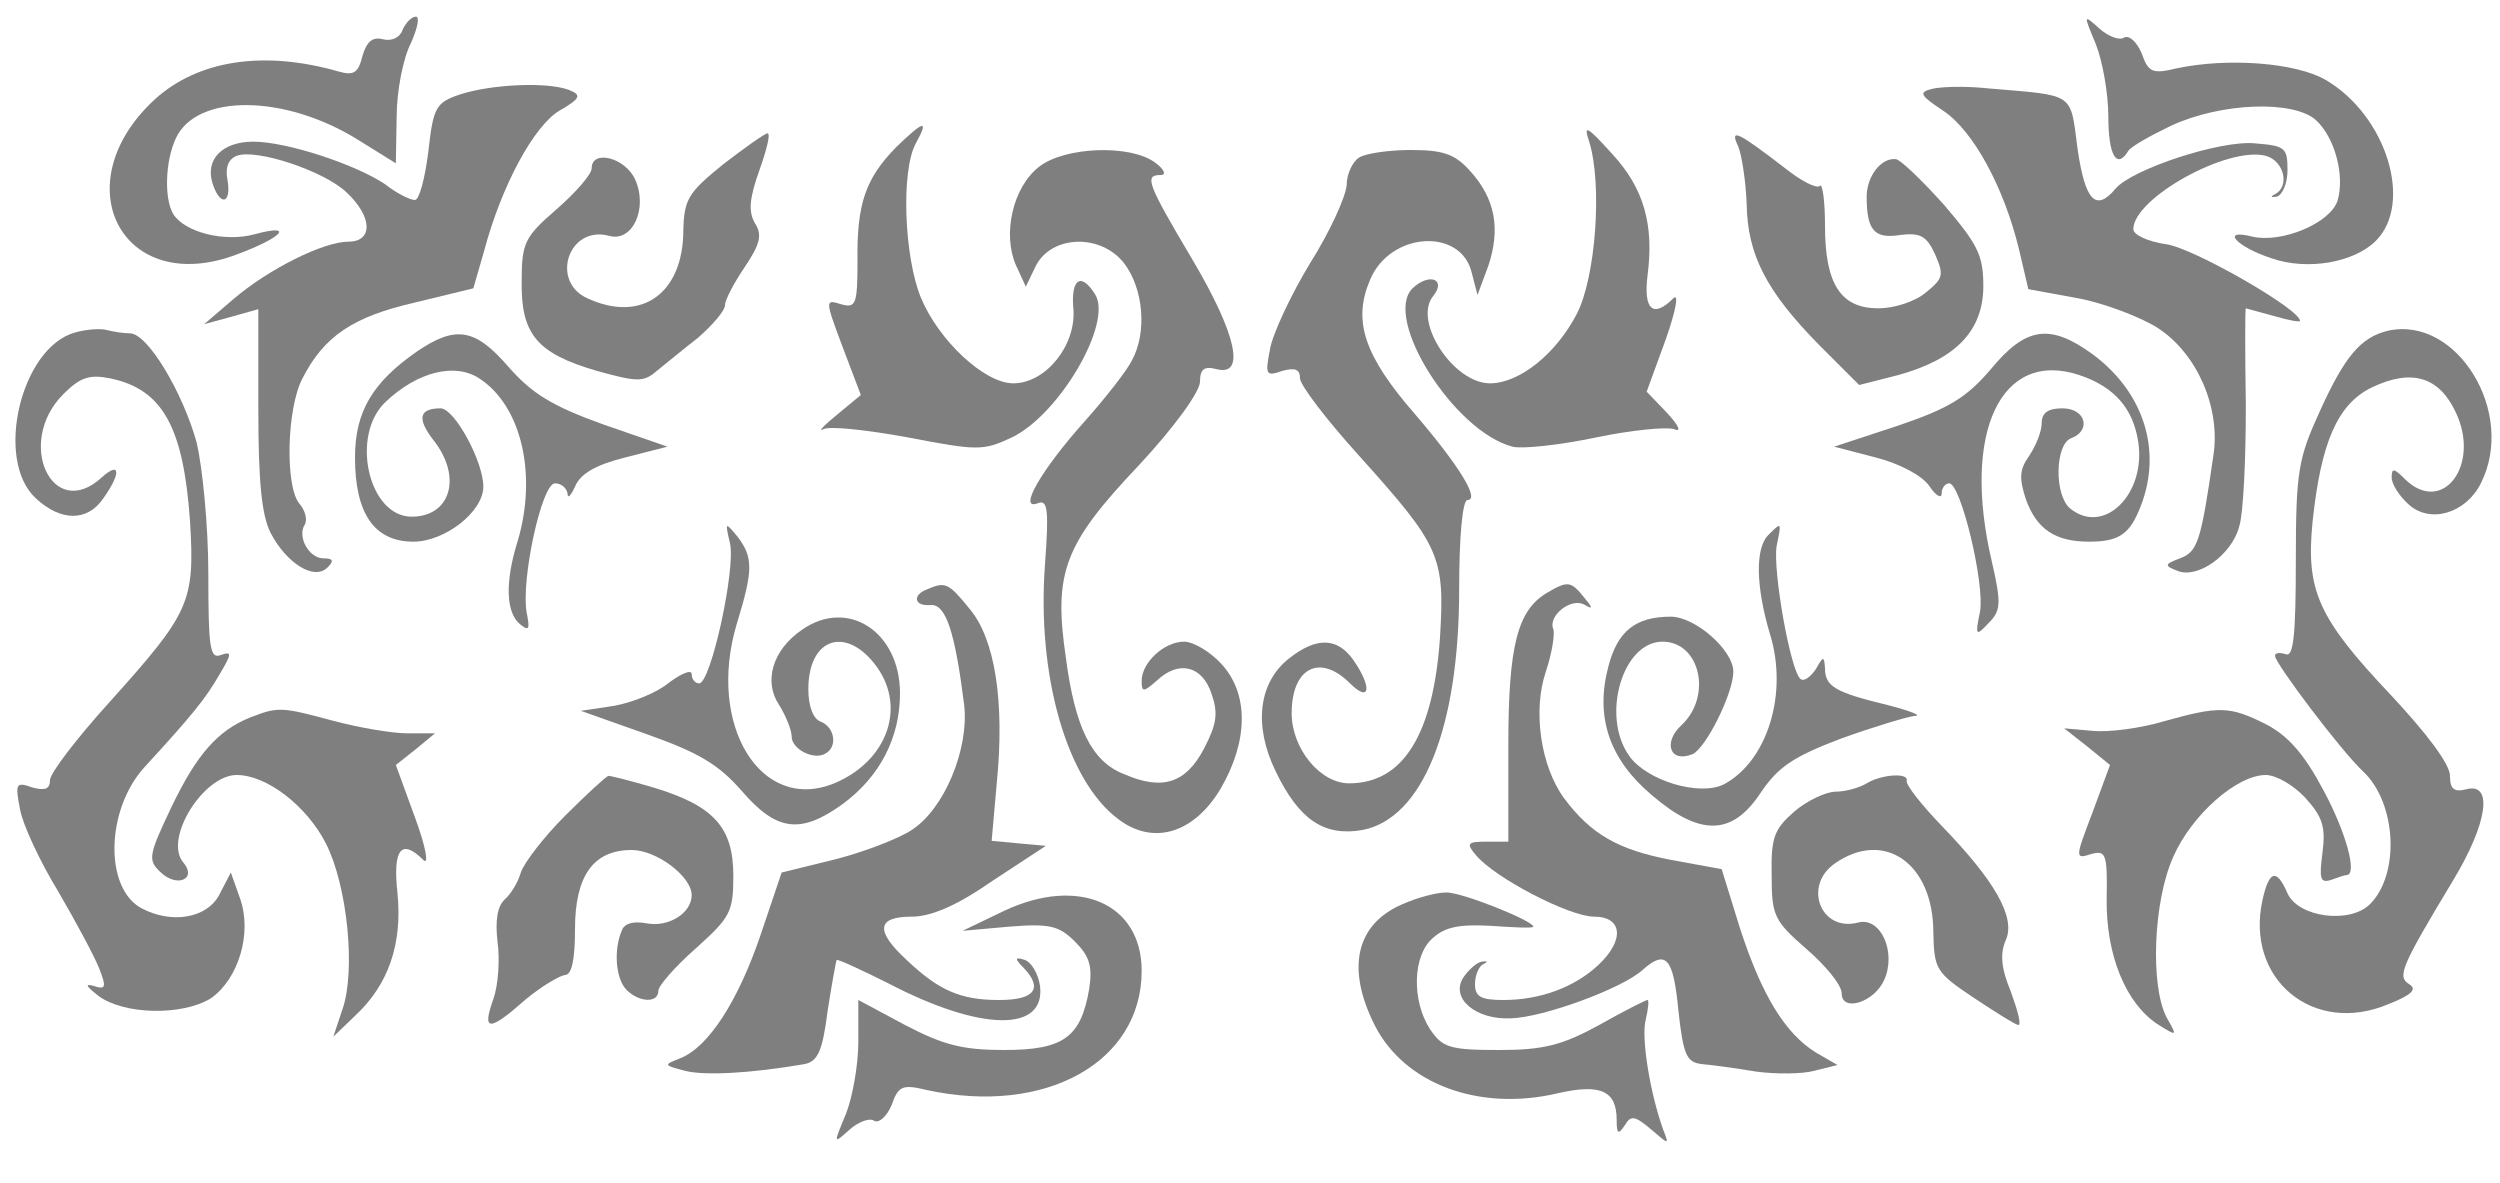 <?xml version="1.0" encoding="utf-8"?>
<!-- Generator: Adobe Illustrator 17.1.0, SVG Export Plug-In . SVG Version: 6.00 Build 0)  -->
<!DOCTYPE svg PUBLIC "-//W3C//DTD SVG 1.1//EN" "http://www.w3.org/Graphics/SVG/1.1/DTD/svg11.dtd">
<svg version="1.1" id="Layer_1" xmlns="http://www.w3.org/2000/svg" xmlns:xlink="http://www.w3.org/1999/xlink" x="0px" y="0px"
	 viewBox="0 0 300 142" enable-background="new 0 0 300 142" xml:space="preserve">
<g transform="translate(0,142) scale(0.1,-0.1)" opacity="0.5">
	<path d="M483,1384c-3-9-13-14-24-11c-12,3-19-3-24-20c-5-20-10-24-28-19c-90,26-169,14-221-33c-111-102-39-239,99-186
		c54,20,69,37,21,24c-36-10-84,2-98,24c-11,18-10,63,3,91c25,54,131,53,219-2l45-28l1,56c0,31,8,71,17,88c8,18,11,32,6,32
		S487,1393,483,1384z"/>
	<path d="M2515,1367c8-20,15-59,15-87c0-46,10-64,24-41c3,5,26,18,51,30c60,28,147,31,174,7c23-21,35-67,26-97c-9-27-67-51-102-43
		c-39,10-20-12,23-26c43-15,99-5,125,21c45,45,13,150-60,193c-36,21-118,27-179,14c-29-7-34-5-42,18c-6,14-15,22-21,19
		c-5-4-19,1-30,11C2500,1403,2500,1403,2515,1367z"/>
	<path d="M553,1307c-30-10-33-15-39-69c-4-32-11-58-16-58c-6,0-22,8-36,19c-36,24-118,51-158,51c-37,0-58-21-49-50c9-28,23-25,18,4
		c-3,15,1,25,11,29c23,9,105-18,132-44c31-29,32-59,2-59s-96-33-138-69l-35-30l33,9l32,9V929c0-87,4-128,15-149c19-36,52-57,68-41
		c8,8,7,11-5,11c-17,0-32,26-22,41c3,6,0,17-7,25c-17,21-15,114,4,150c26,51,61,74,135,91l70,17l13,45c21,79,60,150,90,168
		c26,15,27,19,12,25C657,1322,591,1319,553,1307z"/>
	<path d="M2317,1313c-15-4-12-8,15-26c36-24,73-92,91-167l11-47l60-11c32-6,76-23,96-36c47-31,75-96,66-153c-15-104-19-115-40-123
		c-19-7-19-9-3-15c24-10,65,19,74,53c5,15,8,80,8,145c-1,64-1,117,0,117c0,0,15-4,33-9c17-5,32-8,32-6c0,14-129,88-161,92
		c-21,3-39,11-39,18c0,37,113,100,159,88c22-6,29-37,11-46c-6-3-5-4,2-3c7,2,13,16,13,32c0,27-3,29-39,32c-42,4-147-31-167-54
		c-24-29-37-15-46,48c-9,68-2,63-108,72C2358,1317,2327,1316,2317,1313z"/>
	<path d="M1075,1243c-36-37-47-67-46-136c0-53-2-57-20-52c-19,6-19,5,2-51l22-58l-29-24c-16-13-23-21-16-17c8,4,53-1,102-10
		c83-16,90-16,124,0c57,27,122,138,100,172c-17,27-29,18-26-17c4-44-33-90-72-90c-35,0-90,52-111,103c-20,49-24,152-6,185
		C1115,1277,1109,1276,1075,1243z"/>
	<path d="M1907,1250c16-51,8-163-15-207c-25-48-69-83-104-83c-44,0-93,75-68,105c16,20-5,28-25,9c-36-36,50-172,120-190
		c12-3,57,2,100,11s85,13,94,10c9-4,6,4-9,20l-24,25l23,63c12,34,16,56,9,49c-24-24-36-14-31,27c8,61-4,105-43,147
		C1904,1269,1900,1271,1907,1250z"/>
	<path d="M868,1223c-42-34-47-42-48-79c0-76-50-112-115-82c-45,20-23,88,26,75c28-8,47,33,31,68c-12,26-52,36-52,13c0-7-19-29-42-49
		c-38-33-42-40-42-86c-1-64,18-87,90-108c47-13,56-14,71-1c10,8,33,27,51,41c17,15,32,32,32,39c0,6,11,27,24,46c18,27,21,38,12,52
		c-8,14-7,29,5,63c9,25,14,45,10,45C918,1260,894,1243,868,1223z"/>
	<path d="M2086,1244c4-10,9-41,10-69c1-61,24-105,87-169l48-48l47,12c69,19,102,53,102,107c0,37-7,50-47,97c-27,30-53,55-58,55
		c-18,2-35-21-35-45c0-40,9-51,40-46c24,3,32-1,42-23c11-25,10-29-11-46c-13-11-38-19-57-19c-45,0-64,29-64,99c0,30-3,51-6,48
		c-4-4-23,6-43,22C2085,1262,2075,1267,2086,1244z"/>
	<path d="M1247,1220c-32-25-44-81-28-118l12-26l12,25c19,37,78,39,106,3c23-30,28-83,9-117c-6-12-31-44-55-71c-53-59-82-109-58-100
		c12,5,14-6,9-73c-10-133,26-260,88-306c42-32,91-17,123,37c33,57,34,114,0,150c-13,14-33,26-44,26c-24,0-51-25-51-47
		c0-14,2-14,19,1c26,24,54,17,65-17c8-23,6-36-9-65c-22-42-50-51-96-31c-39,15-59,56-70,140c-15,102-2,136,87,230
		c43,46,74,89,74,101c0,15,5,19,20,15c35-9,24,42-30,133s-57,100-37,100c7,0,4,7-7,15C1356,1247,1278,1244,1247,1220z"/>
	<path d="M1631,1231c-8-5-15-20-15-33c-1-14-20-56-44-94c-23-38-45-85-48-103c-6-31-5-33,15-26c15,4,21,2,21-9c0-8,32-50,71-93
		c97-108,103-120,97-218c-8-116-44-175-109-175c-35,0-69,42-69,84c0,55,34,72,70,36c24-24,27-5,4,28c-19,27-44,28-77,2
		c-37-29-43-81-16-136c28-58,58-78,104-70c72,14,116,122,116,289c0,63,4,107,10,107c15,0-9,40-63,103c-61,70-75,112-54,161
		c24,58,109,63,122,9l7-27l13,35c15,45,8,81-22,114c-18,20-32,25-71,25C1667,1240,1639,1236,1631,1231z"/>
	<path d="M90,1021c-65-18-97-153-47-199c30-28,62-28,81,0c22,31,20,45-2,25c-59-54-104,42-46,100c20,20,31,24,56,19
		c63-13,88-58,96-171c6-98,0-110-97-218c-39-43-71-85-71-93c0-11-6-13-21-9c-20,7-21,5-15-26c3-18,24-63,46-99c21-36,43-77,49-92
		c9-23,8-26-7-21c-11,3-8-1,6-12c31-23,101-24,135-3c33,23,50,78,35,120l-11,31l-14-27c-15-28-57-35-93-16c-45,24-43,118,3,169
		c57,62,74,83,90,111c15,25,16,29,2,24c-13-5-15,8-15,97c0,58-7,128-14,158c-17,61-59,131-80,131c-8,0-20,2-28,4
		C121,1026,104,1025,90,1021z"/>
	<path d="M2865,1023c-32-8-51-30-81-96c-26-57-29-72-29-180c0-90-3-116-12-112c-7,2-13,2-13-2c0-9,80-115,106-139
		c40-38,44-123,8-159c-24-24-86-16-99,13c-13,30-22,28-30-8c-21-95,61-163,151-125c28,11,35,18,25,24c-15,9-9,22,53,125
		c41,68,48,117,16,109c-15-4-20,0-20,16c0,14-28,51-71,97c-87,92-102,125-94,207c10,96,30,142,71,162c48,23,81,13,101-30
		c30-63-16-124-61-80c-13,13-16,14-16,2c0-8,9-22,20-32c26-24,69-11,87,25C3020,925,2948,1042,2865,1023z"/>
	<path d="M500,998c-53-37-74-72-74-127c0-67,23-101,70-101c38,0,84,36,84,66s-34,93-51,94c-26,0-29-12-9-38c35-44,21-92-26-92
		c-52,0-74,98-31,138c38,36,83,47,112,28c51-33,70-116,46-196c-15-48-14-85,3-99c11-9,12-6,8,14c-7,39,18,155,34,155c8,0,14-6,15-12
		c0-7,4-3,9,8c6,15,24,26,60,35l51,13l-78,27c-61,22-85,37-113,69C570,1026,547,1030,500,998z"/>
	<path d="M2389,977c-29-34-50-47-112-68l-76-25l50-13c28-7,56-22,64-34s15-16,15-9c0,6,4,12,9,12c14,0,43-121,37-154
		c-6-29-5-30,10-14c15,15,16,23,4,75c-36,154,11,254,105,223c42-14,65-40,71-81c9-63-42-112-82-79c-19,16-18,76,1,84
		c25,9,18,36-10,36c-17,0-25-5-25-18c0-10-7-27-15-39c-12-17-12-27-4-52c13-36,35-51,76-51c36,0,49,9,62,43c26,67,3,137-58,182
		C2460,1032,2431,1028,2389,977z"/>
	<path d="M876,768c7-31-23-168-37-168c-5,0-9,5-9,11s-12,1-27-10c-14-12-44-24-66-28l-40-6l79-28c62-22,86-36,114-68
		c42-49,71-52,121-16c45,33,69,80,69,133c0,74-63,115-118,76c-35-24-46-62-27-90c8-13,15-30,15-38c0-15,27-29,41-20c14,8,11,31-6,38
		c-9,3-15,18-15,39c0,60,43,76,79,31c40-50,17-117-48-144c-88-36-153,70-117,191c20,65,20,80,1,105C870,794,870,794,876,768z"/>
	<path d="M2122,778c-16-16-15-62,2-119c22-71-3-152-55-180c-29-15-93,4-114,34c-34,48-8,137,40,137c45,0,60-65,23-100
		c-23-21-14-46,13-35c16,7,49,73,49,99s-46,66-75,66c-42,0-64-17-75-60c-16-60,1-111,52-154c58-50,97-49,131,3c21,31,39,43,97,65
		c39,14,79,26,88,27c9,0-6,6-33,13c-62,15-75,22-75,44c-1,15-2,15-11-1c-6-9-14-15-18-12c-12,7-34,131-29,160
		C2138,794,2138,794,2122,778z"/>
	<path d="M1113,713c-19-7-16-21,4-19c18,1,29-32,40-120c6-53-24-125-63-150c-15-10-56-26-91-35l-65-16l-25-74c-27-80-63-136-97-149
		c-20-8-20-8,6-15c24-6,79-3,143,8c16,3,22,15,28,63c5,32,10,60,11,62c2,1,30-12,62-28c111-58,189-59,182-3c-2,14-10,28-18,31
		c-12,4-13,2-2-9c24-25,14-39-29-39c-46,0-72,11-111,48c-38,35-36,52,6,52c23,0,54,13,97,43l64,42l-33,3l-32,3l6,68
		c10,99-2,175-33,211C1138,721,1134,722,1113,713z"/>
	<path d="M1857,709c-36-21-47-63-47-184V410h-26c-23,0-25-2-13-16c22-27,112-74,142-74c34,0,37-28,5-58c-29-27-70-42-114-42
		c-27,0-34,4-34,19c0,11,5,22,10,24c6,3,5,4-2,3c-6-1-16-10-22-19c-16-25,15-51,57-49c39,1,134,36,158,58c28,25,37,15,43-48
		c6-55,10-63,29-65c12-1,41-5,65-9c23-3,54-3,69,1l28,7l-26,15c-37,23-65,69-91,149l-22,71l-60,11c-64,12-97,31-129,74
		c-28,38-38,105-22,152c7,21,11,44,9,51c-7,16,22,39,38,29c10-6,9-3-1,9C1885,723,1881,723,1857,709z"/>
	<path d="M300,559c-39-16-64-44-95-109c-26-55-28-62-13-76c20-20,45-9,28,11c-24,28,24,105,64,105c36,0,84-37,107-82
		c26-51,36-153,20-199l-11-33l26,25c40,37,57,86,51,147c-6,54,5,66,31,40c7-7,3,16-10,51l-23,63l24,19l23,19h-33c-19,0-59,7-89,15
		C337,572,334,572,300,559z"/>
	<path d="M2595,554c-27-8-65-13-84-11l-34,3l28-22l27-22l-21-57c-21-55-21-56-2-50c18,5,20,1,19-53c-1-68,23-126,61-151
		c24-15,24-15,11,8c-20,38-16,140,8,193c22,50,76,98,111,98c12,0,33-12,47-27c21-23,25-35,21-66s-3-37,10-33c8,3,17,6,19,6
		c13,0,0,50-28,102c-23,43-42,65-69,79C2675,573,2663,573,2595,554z"/>
	<path d="M678,441c-25-25-49-56-53-68c-3-11-12-26-19-32c-9-8-12-25-9-51c3-21,1-52-5-69c-14-39-5-39,38-1c19,16,41,29,48,30
		c8,0,12,18,12,55c0,64,22,95,68,95c30,0,72-32,72-54s-28-39-54-34c-16,3-27,0-30-9c-10-24-7-58,6-71c15-15,38-16,38-1
		c0,6,20,29,45,51c41,37,45,43,45,87c0,58-23,84-96,106c-27,8-51,14-54,14C727,488,704,467,678,441z"/>
	<path d="M2240,480c-8-5-25-10-37-10s-35-11-50-24c-24-21-28-31-27-77c0-48,3-54,42-88c23-20,42-43,42-53c0-23,39-11,51,16
		c15,33-4,76-31,69c-45-12-67,44-28,71c59,41,118,0,118-83c1-44,3-48,48-78c27-18,51-33,54-33c4,0-1,18-9,40c-12,29-13,46-6,62
		c12,27-13,71-77,137c-24,25-43,49-42,54C2291,493,2258,491,2240,480z"/>
	<path d="M1205,327l-50-24l56,5c49,4,60,1,79-18c18-18,21-30,17-57c-10-58-31-73-102-73c-50,0-73,6-119,30l-56,30v-50
		c0-28-7-67-15-87c-15-36-15-36,4-19c11,10,25,15,30,11c6-3,15,5,21,19c8,23,13,25,42,18c142-31,258,33,258,143
		C1370,336,1294,369,1205,327z"/>
	<path d="M1683,335c-56-24-68-77-33-146c36-70,125-103,219-81c52,12,71,3,71-32c0-17,2-18,10-6c7,12,12,11,31-5c22-19,22-19,15-1
		c-16,44-27,112-21,133c3,13,4,23,2,23s-28-13-58-30c-44-24-66-30-120-30c-60,0-68,3-83,25c-22,34-21,88,3,109c15,14,33,17,70,15
		c28-2,51-3,51-1c0,7-87,42-105,41C1724,349,1701,343,1683,335z"/>
</g>
</svg>
